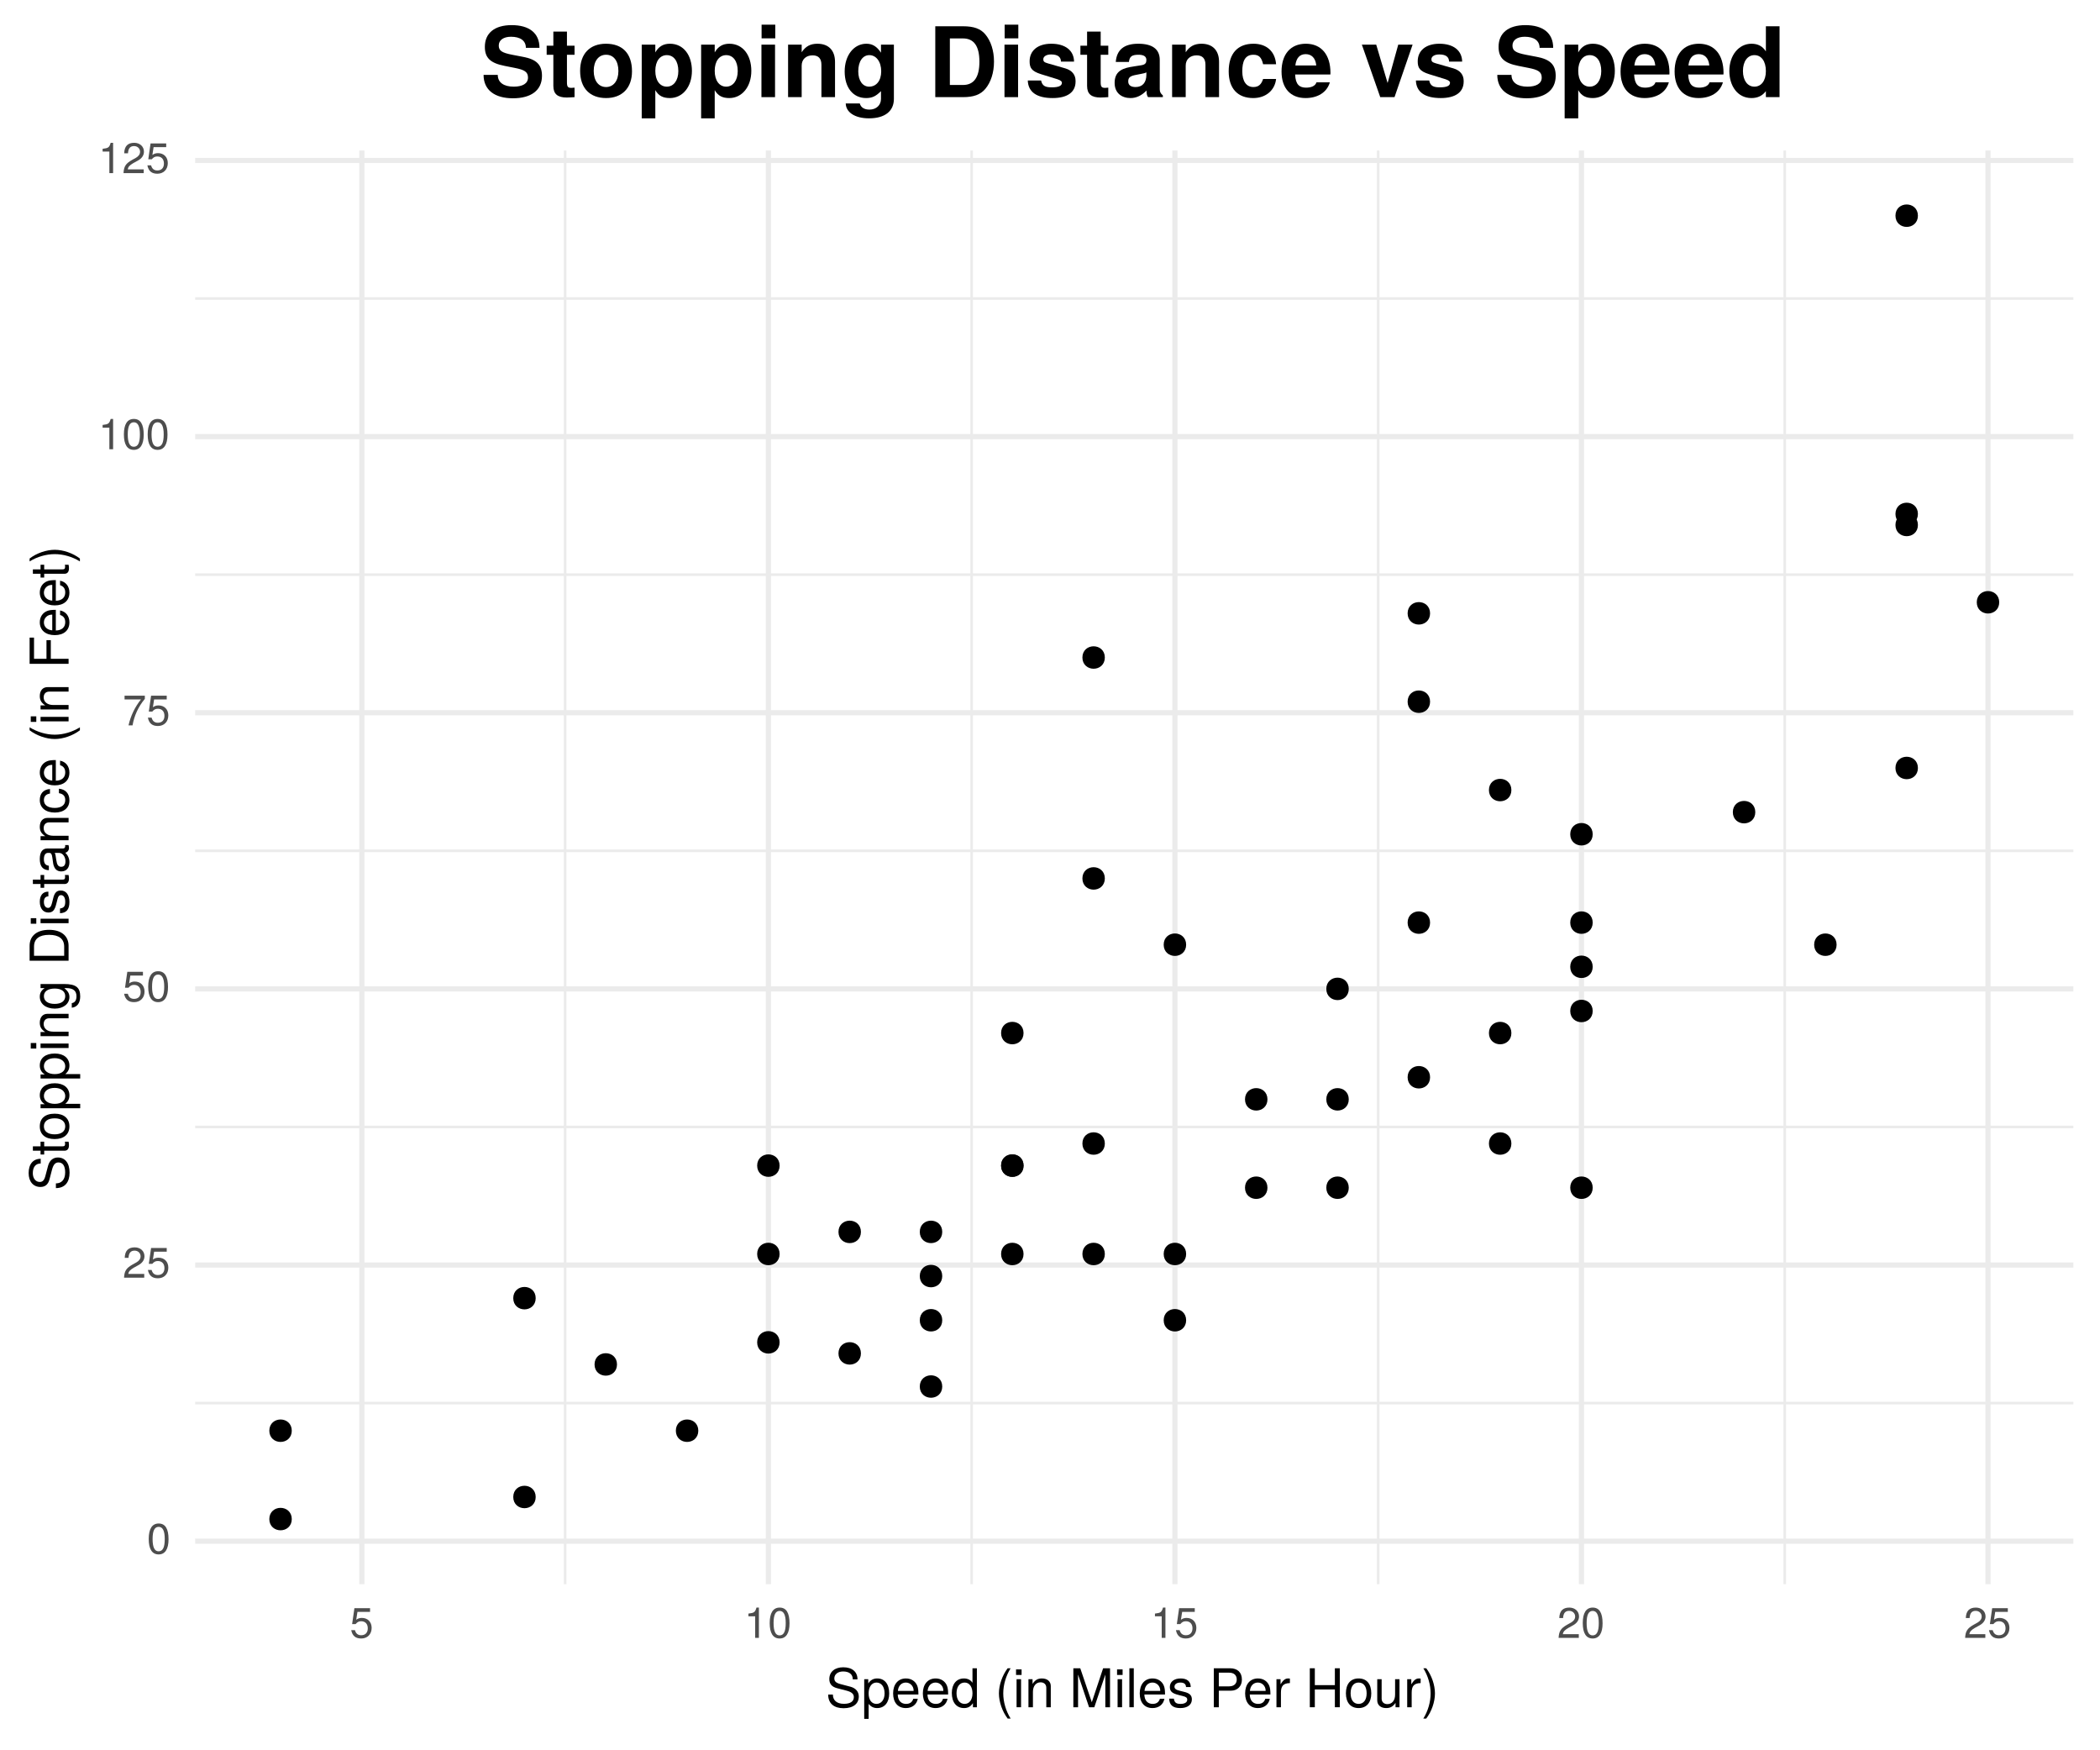 <?xml version="1.0" encoding="UTF-8"?>
<svg xmlns="http://www.w3.org/2000/svg" xmlns:xlink="http://www.w3.org/1999/xlink" width="432pt" height="360pt" viewBox="0 0 432 360" version="1.1">
<defs>
<g>
<symbol overflow="visible" id="glyph0-0">
<path style="stroke:none;" d=""/>
</symbol>
<symbol overflow="visible" id="glyph0-1">
<path style="stroke:none;" d="M 4.453 -3 C 4.453 -5.156 3.781 -6.234 2.422 -6.234 C 1.078 -6.234 0.375 -5.141 0.375 -3.047 C 0.375 -0.953 1.078 0.125 2.422 0.125 C 3.734 0.125 4.453 -0.953 4.453 -3 Z M 3.672 -3.062 C 3.672 -1.297 3.266 -0.516 2.406 -0.516 C 1.578 -0.516 1.172 -1.344 1.172 -3.047 C 1.172 -4.75 1.578 -5.547 2.422 -5.547 C 3.25 -5.547 3.672 -4.734 3.672 -3.062 Z M 3.672 -3.062 "/>
</symbol>
<symbol overflow="visible" id="glyph0-2">
<path style="stroke:none;" d="M 4.5 -4.406 C 4.5 -5.469 3.672 -6.234 2.5 -6.234 C 1.219 -6.234 0.484 -5.594 0.438 -4.078 L 1.219 -4.078 C 1.281 -5.125 1.703 -5.562 2.469 -5.562 C 3.172 -5.562 3.703 -5.062 3.703 -4.391 C 3.703 -3.891 3.406 -3.469 2.859 -3.156 L 2.047 -2.703 C 0.75 -1.969 0.375 -1.375 0.297 0 L 4.453 0 L 4.453 -0.766 L 1.172 -0.766 C 1.25 -1.281 1.531 -1.594 2.297 -2.047 L 3.172 -2.531 C 4.047 -2.984 4.5 -3.641 4.5 -4.406 Z M 4.5 -4.406 "/>
</symbol>
<symbol overflow="visible" id="glyph0-3">
<path style="stroke:none;" d="M 4.516 -2.062 C 4.516 -3.297 3.688 -4.109 2.5 -4.109 C 2.062 -4.109 1.703 -4 1.344 -3.734 L 1.594 -5.344 L 4.188 -5.344 L 4.188 -6.109 L 0.969 -6.109 L 0.5 -2.844 L 1.219 -2.844 C 1.578 -3.266 1.875 -3.422 2.359 -3.422 C 3.188 -3.422 3.719 -2.891 3.719 -1.969 C 3.719 -1.062 3.203 -0.547 2.359 -0.547 C 1.688 -0.547 1.266 -0.891 1.078 -1.594 L 0.312 -1.594 C 0.562 -0.359 1.266 0.125 2.375 0.125 C 3.641 0.125 4.516 -0.75 4.516 -2.062 Z M 4.516 -2.062 "/>
</symbol>
<symbol overflow="visible" id="glyph0-4">
<path style="stroke:none;" d="M 4.578 -5.453 L 4.578 -6.109 L 0.406 -6.109 L 0.406 -5.344 L 3.781 -5.344 C 2.531 -3.781 1.656 -1.953 1.219 0 L 2.047 0 C 2.391 -2.016 3.266 -3.891 4.578 -5.453 Z M 4.578 -5.453 "/>
</symbol>
<symbol overflow="visible" id="glyph0-5">
<path style="stroke:none;" d="M 3.047 0 L 3.047 -6.234 L 2.547 -6.234 C 2.266 -5.281 2.094 -5.141 0.891 -5 L 0.891 -4.438 L 2.281 -4.438 L 2.281 0 Z M 3.047 0 "/>
</symbol>
<symbol overflow="visible" id="glyph1-0">
<path style="stroke:none;" d=""/>
</symbol>
<symbol overflow="visible" id="glyph1-1">
<path style="stroke:none;" d="M 6.828 -2.203 C 6.828 -3.188 6.219 -3.922 5.125 -4.219 L 3.109 -4.75 C 2.141 -5 1.797 -5.328 1.797 -5.938 C 1.797 -6.75 2.516 -7.359 3.594 -7.359 C 4.859 -7.359 5.594 -6.781 5.594 -5.734 L 6.562 -5.734 C 6.562 -7.297 5.469 -8.219 3.625 -8.219 C 1.859 -8.219 0.766 -7.25 0.766 -5.797 C 0.766 -4.812 1.281 -4.203 2.344 -3.922 L 4.328 -3.406 C 5.344 -3.141 5.812 -2.734 5.812 -2.094 C 5.812 -1.219 5.141 -0.703 3.766 -0.703 C 2.25 -0.703 1.5 -1.469 1.5 -2.609 L 0.531 -2.609 C 0.531 -0.719 1.797 0.203 3.703 0.203 C 5.734 0.203 6.828 -0.766 6.828 -2.203 Z M 6.828 -2.203 "/>
</symbol>
<symbol overflow="visible" id="glyph1-2">
<path style="stroke:none;" d="M 5.75 -2.828 C 5.75 -4.766 4.812 -5.922 3.281 -5.922 C 2.5 -5.922 1.875 -5.578 1.438 -4.891 L 1.438 -5.766 L 0.609 -5.766 L 0.609 2.391 L 1.516 2.391 L 1.516 -0.688 C 2 -0.094 2.547 0.172 3.281 0.172 C 4.781 0.172 5.75 -0.984 5.75 -2.828 Z M 4.797 -2.844 C 4.797 -1.547 4.125 -0.688 3.125 -0.688 C 2.156 -0.688 1.516 -1.484 1.516 -2.844 C 1.516 -4.188 2.156 -5.078 3.125 -5.078 C 4.141 -5.078 4.797 -4.219 4.797 -2.844 Z M 4.797 -2.844 "/>
</symbol>
<symbol overflow="visible" id="glyph1-3">
<path style="stroke:none;" d="M 5.641 -2.625 C 5.641 -3.453 5.578 -3.984 5.406 -4.406 C 5.031 -5.359 4.156 -5.922 3.078 -5.922 C 1.469 -5.922 0.438 -4.734 0.438 -2.844 C 0.438 -0.953 1.438 0.172 3.062 0.172 C 4.375 0.172 5.297 -0.578 5.516 -1.75 L 4.594 -1.75 C 4.344 -0.984 3.828 -0.688 3.094 -0.688 C 2.141 -0.688 1.422 -1.297 1.391 -2.625 Z M 4.656 -3.438 C 4.656 -3.438 4.656 -3.391 4.656 -3.359 L 1.422 -3.359 C 1.5 -4.391 2.141 -5.078 3.062 -5.078 C 3.969 -5.078 4.656 -4.328 4.656 -3.438 Z M 4.656 -3.438 "/>
</symbol>
<symbol overflow="visible" id="glyph1-4">
<path style="stroke:none;" d="M 5.438 0 L 5.438 -8.016 L 4.531 -8.016 L 4.531 -5.031 C 4.141 -5.625 3.531 -5.922 2.766 -5.922 C 1.266 -5.922 0.281 -4.781 0.281 -2.938 C 0.281 -0.984 1.25 0.172 2.797 0.172 C 3.594 0.172 4.141 -0.125 4.625 -0.844 L 4.625 0 Z M 4.531 -2.859 C 4.531 -1.531 3.891 -0.688 2.922 -0.688 C 1.906 -0.688 1.25 -1.547 1.25 -2.875 C 1.25 -4.219 1.906 -5.078 2.922 -5.078 C 3.906 -5.078 4.531 -4.188 4.531 -2.859 Z M 4.531 -2.859 "/>
</symbol>
<symbol overflow="visible" id="glyph1-5">
<path style="stroke:none;" d=""/>
</symbol>
<symbol overflow="visible" id="glyph1-6">
<path style="stroke:none;" d="M 3.203 2.328 C 2.234 0.766 1.688 -1.094 1.688 -2.844 C 1.688 -4.594 2.234 -6.453 3.203 -8.016 L 2.594 -8.016 C 1.5 -6.578 0.797 -4.578 0.797 -2.844 C 0.797 -1.109 1.5 0.891 2.594 2.328 Z M 3.203 2.328 "/>
</symbol>
<symbol overflow="visible" id="glyph1-7">
<path style="stroke:none;" d="M 1.688 0 L 1.688 -5.766 L 0.766 -5.766 L 0.766 0 Z M 1.797 -6.641 L 1.797 -7.781 L 0.656 -7.781 L 0.656 -6.641 Z M 1.797 -6.641 "/>
</symbol>
<symbol overflow="visible" id="glyph1-8">
<path style="stroke:none;" d="M 5.359 0 L 5.359 -4.359 C 5.359 -5.312 4.641 -5.922 3.531 -5.922 C 2.672 -5.922 2.125 -5.594 1.609 -4.797 L 1.609 -5.766 L 0.766 -5.766 L 0.766 0 L 1.688 0 L 1.688 -3.172 C 1.688 -4.359 2.328 -5.125 3.25 -5.125 C 3.984 -5.125 4.438 -4.688 4.438 -4 L 4.438 0 Z M 5.359 0 "/>
</symbol>
<symbol overflow="visible" id="glyph1-9">
<path style="stroke:none;" d="M 8.375 0 L 8.375 -8.016 L 6.953 -8.016 L 4.625 -1.031 L 2.25 -8.016 L 0.828 -8.016 L 0.828 0 L 1.797 0 L 1.797 -6.719 L 4.062 0 L 5.141 0 L 7.406 -6.719 L 7.406 0 Z M 8.375 0 "/>
</symbol>
<symbol overflow="visible" id="glyph1-10">
<path style="stroke:none;" d="M 1.656 0 L 1.656 -8.016 L 0.75 -8.016 L 0.75 0 Z M 1.656 0 "/>
</symbol>
<symbol overflow="visible" id="glyph1-11">
<path style="stroke:none;" d="M 5.047 -1.609 C 5.047 -2.469 4.562 -2.906 3.422 -3.172 L 2.547 -3.391 C 1.797 -3.562 1.469 -3.812 1.469 -4.219 C 1.469 -4.734 1.953 -5.078 2.688 -5.078 C 3.438 -5.078 3.828 -4.766 3.844 -4.156 L 4.812 -4.156 C 4.812 -5.297 4.062 -5.922 2.734 -5.922 C 1.391 -5.922 0.516 -5.234 0.516 -4.172 C 0.516 -3.266 0.984 -2.844 2.344 -2.516 L 3.203 -2.297 C 3.844 -2.141 4.094 -1.953 4.094 -1.547 C 4.094 -1 3.547 -0.688 2.75 -0.688 C 1.922 -0.688 1.469 -0.875 1.344 -1.766 L 0.375 -1.766 C 0.422 -0.422 1.172 0.172 2.672 0.172 C 4.125 0.172 5.047 -0.5 5.047 -1.609 Z M 5.047 -1.609 "/>
</symbol>
<symbol overflow="visible" id="glyph1-12">
<path style="stroke:none;" d="M 6.781 -5.672 C 6.781 -7.172 5.891 -8.016 4.312 -8.016 L 1 -8.016 L 1 0 L 2.031 0 L 2.031 -3.406 L 4.547 -3.406 C 5.859 -3.406 6.781 -4.328 6.781 -5.672 Z M 5.719 -5.703 C 5.719 -4.828 5.141 -4.297 4.156 -4.297 L 2.031 -4.297 L 2.031 -7.109 L 4.156 -7.109 C 5.141 -7.109 5.719 -6.594 5.719 -5.703 Z M 5.719 -5.703 "/>
</symbol>
<symbol overflow="visible" id="glyph1-13">
<path style="stroke:none;" d="M 3.531 -4.969 L 3.531 -5.891 C 3.375 -5.922 3.297 -5.922 3.172 -5.922 C 2.578 -5.922 2.141 -5.578 1.609 -4.719 L 1.609 -5.766 L 0.766 -5.766 L 0.766 0 L 1.688 0 L 1.688 -2.984 C 1.688 -4.297 2.109 -4.938 3.531 -4.969 Z M 3.531 -4.969 "/>
</symbol>
<symbol overflow="visible" id="glyph1-14">
<path style="stroke:none;" d="M 7.078 0 L 7.078 -8.016 L 6.062 -8.016 L 6.062 -4.547 L 1.938 -4.547 L 1.938 -8.016 L 0.906 -8.016 L 0.906 0 L 1.938 0 L 1.938 -3.656 L 6.062 -3.656 L 6.062 0 Z M 7.078 0 "/>
</symbol>
<symbol overflow="visible" id="glyph1-15">
<path style="stroke:none;" d="M 5.609 -2.844 C 5.609 -4.828 4.656 -5.922 2.984 -5.922 C 1.375 -5.922 0.391 -4.812 0.391 -2.875 C 0.391 -0.953 1.359 0.172 3 0.172 C 4.625 0.172 5.609 -0.953 5.609 -2.844 Z M 4.656 -2.844 C 4.656 -1.5 4.016 -0.688 3 -0.688 C 1.984 -0.688 1.359 -1.484 1.359 -2.875 C 1.359 -4.266 1.984 -5.078 3 -5.078 C 4.031 -5.078 4.656 -4.281 4.656 -2.844 Z M 4.656 -2.844 "/>
</symbol>
<symbol overflow="visible" id="glyph1-16">
<path style="stroke:none;" d="M 5.297 0 L 5.297 -5.766 L 4.391 -5.766 L 4.391 -2.578 C 4.391 -1.406 3.766 -0.641 2.812 -0.641 C 2.094 -0.641 1.625 -1.078 1.625 -1.766 L 1.625 -5.766 L 0.719 -5.766 L 0.719 -1.406 C 0.719 -0.453 1.438 0.172 2.547 0.172 C 3.406 0.172 3.938 -0.125 4.484 -0.891 L 4.484 0 Z M 5.297 0 "/>
</symbol>
<symbol overflow="visible" id="glyph1-17">
<path style="stroke:none;" d="M 2.812 -2.844 C 2.812 -4.578 2.125 -6.578 1.016 -8.016 L 0.422 -8.016 C 1.391 -6.453 1.922 -4.594 1.922 -2.844 C 1.922 -1.094 1.391 0.766 0.422 2.328 L 1.016 2.328 C 2.125 0.891 2.812 -1.109 2.812 -2.844 Z M 2.812 -2.844 "/>
</symbol>
<symbol overflow="visible" id="glyph2-0">
<path style="stroke:none;" d=""/>
</symbol>
<symbol overflow="visible" id="glyph2-1">
<path style="stroke:none;" d="M -2.203 -6.828 C -3.188 -6.828 -3.922 -6.219 -4.219 -5.125 L -4.75 -3.109 C -5 -2.141 -5.328 -1.797 -5.938 -1.797 C -6.75 -1.797 -7.359 -2.516 -7.359 -3.594 C -7.359 -4.859 -6.781 -5.594 -5.734 -5.594 L -5.734 -6.562 C -7.297 -6.562 -8.219 -5.469 -8.219 -3.625 C -8.219 -1.859 -7.25 -0.766 -5.797 -0.766 C -4.812 -0.766 -4.203 -1.281 -3.922 -2.344 L -3.406 -4.328 C -3.141 -5.344 -2.734 -5.812 -2.094 -5.812 C -1.219 -5.812 -0.703 -5.141 -0.703 -3.766 C -0.703 -2.25 -1.469 -1.5 -2.609 -1.5 L -2.609 -0.531 C -0.719 -0.531 0.203 -1.797 0.203 -3.703 C 0.203 -5.734 -0.766 -6.828 -2.203 -6.828 Z M -2.203 -6.828 "/>
</symbol>
<symbol overflow="visible" id="glyph2-2">
<path style="stroke:none;" d="M 0 -2.797 L -0.766 -2.797 C -0.734 -2.672 -0.719 -2.531 -0.719 -2.359 C -0.719 -1.953 -0.844 -1.844 -1.25 -1.844 L -5.016 -1.844 L -5.016 -2.797 L -5.766 -2.797 L -5.766 -1.844 L -7.344 -1.844 L -7.344 -0.938 L -5.766 -0.938 L -5.766 -0.156 L -5.016 -0.156 L -5.016 -0.938 L -0.844 -0.938 C -0.25 -0.938 0.078 -1.328 0.078 -2.047 C 0.078 -2.266 0.062 -2.484 0 -2.797 Z M 0 -2.797 "/>
</symbol>
<symbol overflow="visible" id="glyph2-3">
<path style="stroke:none;" d="M -2.844 -5.609 C -4.828 -5.609 -5.922 -4.656 -5.922 -2.984 C -5.922 -1.375 -4.812 -0.391 -2.875 -0.391 C -0.953 -0.391 0.172 -1.359 0.172 -3 C 0.172 -4.625 -0.953 -5.609 -2.844 -5.609 Z M -2.844 -4.656 C -1.5 -4.656 -0.688 -4.016 -0.688 -3 C -0.688 -1.984 -1.484 -1.359 -2.875 -1.359 C -4.266 -1.359 -5.078 -1.984 -5.078 -3 C -5.078 -4.031 -4.281 -4.656 -2.844 -4.656 Z M -2.844 -4.656 "/>
</symbol>
<symbol overflow="visible" id="glyph2-4">
<path style="stroke:none;" d="M -2.828 -5.75 C -4.766 -5.75 -5.922 -4.812 -5.922 -3.281 C -5.922 -2.5 -5.578 -1.875 -4.891 -1.438 L -5.766 -1.438 L -5.766 -0.609 L 2.391 -0.609 L 2.391 -1.516 L -0.688 -1.516 C -0.094 -2 0.172 -2.547 0.172 -3.281 C 0.172 -4.781 -0.984 -5.75 -2.828 -5.75 Z M -2.844 -4.797 C -1.547 -4.797 -0.688 -4.125 -0.688 -3.125 C -0.688 -2.156 -1.484 -1.516 -2.844 -1.516 C -4.188 -1.516 -5.078 -2.156 -5.078 -3.125 C -5.078 -4.141 -4.219 -4.797 -2.844 -4.797 Z M -2.844 -4.797 "/>
</symbol>
<symbol overflow="visible" id="glyph2-5">
<path style="stroke:none;" d="M 0 -1.688 L -5.766 -1.688 L -5.766 -0.766 L 0 -0.766 Z M -6.641 -1.797 L -7.781 -1.797 L -7.781 -0.656 L -6.641 -0.656 Z M -6.641 -1.797 "/>
</symbol>
<symbol overflow="visible" id="glyph2-6">
<path style="stroke:none;" d="M 0 -5.359 L -4.359 -5.359 C -5.312 -5.359 -5.922 -4.641 -5.922 -3.531 C -5.922 -2.672 -5.594 -2.125 -4.797 -1.609 L -5.766 -1.609 L -5.766 -0.766 L 0 -0.766 L 0 -1.688 L -3.172 -1.688 C -4.359 -1.688 -5.125 -2.328 -5.125 -3.25 C -5.125 -3.984 -4.688 -4.438 -4 -4.438 L 0 -4.438 Z M 0 -5.359 "/>
</symbol>
<symbol overflow="visible" id="glyph2-7">
<path style="stroke:none;" d="M -0.953 -5.375 L -5.766 -5.375 L -5.766 -4.531 L -4.922 -4.531 C -5.609 -4.062 -5.922 -3.516 -5.922 -2.766 C -5.922 -1.312 -4.703 -0.312 -2.828 -0.312 C -1.016 -0.312 0.172 -1.344 0.172 -2.688 C 0.172 -3.422 -0.141 -3.922 -0.875 -4.531 L -0.484 -4.531 C 1.047 -4.531 1.625 -3.906 1.625 -2.844 C 1.625 -2.109 1.359 -1.547 0.656 -1.438 L 0.656 -0.5 C 1.75 -0.609 2.391 -1.453 2.391 -2.812 C 2.391 -4.609 1.594 -5.375 -0.953 -5.375 Z M -2.844 -4.438 C -1.469 -4.438 -0.688 -3.844 -0.688 -2.875 C -0.688 -1.875 -1.484 -1.281 -2.875 -1.281 C -4.266 -1.281 -5.078 -1.891 -5.078 -2.875 C -5.078 -3.859 -4.25 -4.438 -2.844 -4.438 Z M -2.844 -4.438 "/>
</symbol>
<symbol overflow="visible" id="glyph2-8">
<path style="stroke:none;" d=""/>
</symbol>
<symbol overflow="visible" id="glyph2-9">
<path style="stroke:none;" d="M -4.016 -7.344 C -6.5 -7.344 -8.016 -6.109 -8.016 -4.062 L -8.016 -0.984 L 0 -0.984 L 0 -4.062 C 0 -6.094 -1.516 -7.344 -4.016 -7.344 Z M -4 -6.312 C -1.984 -6.312 -0.906 -5.484 -0.906 -3.891 L -0.906 -2 L -7.109 -2 L -7.109 -3.891 C -7.109 -5.484 -6.047 -6.312 -4 -6.312 Z M -4 -6.312 "/>
</symbol>
<symbol overflow="visible" id="glyph2-10">
<path style="stroke:none;" d="M -1.609 -5.047 C -2.469 -5.047 -2.906 -4.562 -3.172 -3.422 L -3.391 -2.547 C -3.562 -1.797 -3.812 -1.469 -4.219 -1.469 C -4.734 -1.469 -5.078 -1.953 -5.078 -2.688 C -5.078 -3.438 -4.766 -3.828 -4.156 -3.844 L -4.156 -4.812 C -5.297 -4.812 -5.922 -4.062 -5.922 -2.734 C -5.922 -1.391 -5.234 -0.516 -4.172 -0.516 C -3.266 -0.516 -2.844 -0.984 -2.516 -2.344 L -2.297 -3.203 C -2.141 -3.844 -1.953 -4.094 -1.547 -4.094 C -1 -4.094 -0.688 -3.547 -0.688 -2.75 C -0.688 -1.922 -0.875 -1.469 -1.766 -1.344 L -1.766 -0.375 C -0.422 -0.422 0.172 -1.172 0.172 -2.672 C 0.172 -4.125 -0.5 -5.047 -1.609 -5.047 Z M -1.609 -5.047 "/>
</symbol>
<symbol overflow="visible" id="glyph2-11">
<path style="stroke:none;" d="M -0.016 -5.891 L -0.719 -5.891 C -0.688 -5.781 -0.688 -5.734 -0.688 -5.688 C -0.688 -5.375 -0.859 -5.188 -1.141 -5.188 L -4.359 -5.188 C -5.375 -5.188 -5.922 -4.438 -5.922 -3.031 C -5.922 -1.625 -5.391 -0.766 -4.062 -0.719 L -4.062 -1.641 C -4.766 -1.719 -5.078 -2.141 -5.078 -2.984 C -5.078 -3.812 -4.781 -4.281 -4.219 -4.281 L -3.984 -4.281 C -3.594 -4.281 -3.438 -4.047 -3.344 -3.328 C -3.172 -2.031 -3.141 -1.828 -2.984 -1.469 C -2.719 -0.797 -2.203 -0.469 -1.5 -0.469 C -0.453 -0.469 0.172 -1.188 0.172 -2.359 C 0.172 -3.094 -0.141 -3.812 -0.688 -4.312 C -0.234 -4.406 0.078 -4.812 0.078 -5.266 C 0.078 -5.438 0.062 -5.594 -0.016 -5.891 Z M -1.984 -4.281 C -1.172 -4.281 -0.641 -3.438 -0.641 -2.547 C -0.641 -1.844 -0.891 -1.422 -1.516 -1.422 C -2.125 -1.422 -2.391 -1.828 -2.531 -2.812 C -2.656 -3.766 -2.703 -3.969 -2.844 -4.281 Z M -1.984 -4.281 "/>
</symbol>
<symbol overflow="visible" id="glyph2-12">
<path style="stroke:none;" d="M -1.984 -5.25 L -1.984 -4.328 C -1.062 -4.172 -0.688 -3.703 -0.688 -2.922 C -0.688 -1.906 -1.469 -1.297 -2.828 -1.297 C -4.266 -1.297 -5.078 -1.891 -5.078 -2.891 C -5.078 -3.656 -4.625 -4.141 -3.828 -4.25 L -3.828 -5.188 C -5.234 -5.078 -5.922 -4.188 -5.922 -2.906 C -5.922 -1.359 -4.734 -0.344 -2.828 -0.344 C -0.969 -0.344 0.172 -1.328 0.172 -2.891 C 0.172 -4.266 -0.656 -5.141 -1.984 -5.25 Z M -1.984 -5.25 "/>
</symbol>
<symbol overflow="visible" id="glyph2-13">
<path style="stroke:none;" d="M -2.625 -5.641 C -3.453 -5.641 -3.984 -5.578 -4.406 -5.406 C -5.359 -5.031 -5.922 -4.156 -5.922 -3.078 C -5.922 -1.469 -4.734 -0.438 -2.844 -0.438 C -0.953 -0.438 0.172 -1.438 0.172 -3.062 C 0.172 -4.375 -0.578 -5.297 -1.75 -5.516 L -1.75 -4.594 C -0.984 -4.344 -0.688 -3.828 -0.688 -3.094 C -0.688 -2.141 -1.297 -1.422 -2.625 -1.391 Z M -3.438 -4.656 C -3.438 -4.656 -3.391 -4.656 -3.359 -4.656 L -3.359 -1.422 C -4.391 -1.5 -5.078 -2.141 -5.078 -3.062 C -5.078 -3.969 -4.328 -4.656 -3.438 -4.656 Z M -3.438 -4.656 "/>
</symbol>
<symbol overflow="visible" id="glyph2-14">
<path style="stroke:none;" d="M 2.328 -3.203 C 0.766 -2.234 -1.094 -1.688 -2.844 -1.688 C -4.594 -1.688 -6.453 -2.234 -8.016 -3.203 L -8.016 -2.594 C -6.578 -1.5 -4.578 -0.797 -2.844 -0.797 C -1.109 -0.797 0.891 -1.5 2.328 -2.594 Z M 2.328 -3.203 "/>
</symbol>
<symbol overflow="visible" id="glyph2-15">
<path style="stroke:none;" d="M -7.109 -6.375 L -8.016 -6.375 L -8.016 -0.984 L 0 -0.984 L 0 -2.016 L -3.656 -2.016 L -3.656 -5.844 L -4.547 -5.844 L -4.547 -2.016 L -7.109 -2.016 Z M -7.109 -6.375 "/>
</symbol>
<symbol overflow="visible" id="glyph2-16">
<path style="stroke:none;" d="M -2.844 -2.812 C -4.578 -2.812 -6.578 -2.125 -8.016 -1.016 L -8.016 -0.422 C -6.453 -1.391 -4.594 -1.922 -2.844 -1.922 C -1.094 -1.922 0.766 -1.391 2.328 -0.422 L 2.328 -1.016 C 0.891 -2.125 -1.109 -2.812 -2.844 -2.812 Z M -2.844 -2.812 "/>
</symbol>
<symbol overflow="visible" id="glyph3-0">
<path style="stroke:none;" d=""/>
</symbol>
<symbol overflow="visible" id="glyph3-1">
<path style="stroke:none;" d="M 12.656 -4.375 C 12.656 -6.688 11.5 -7.766 8.797 -8.281 L 6.516 -8.719 C 4.375 -9.141 3.766 -9.562 3.766 -10.625 C 3.766 -11.719 4.734 -12.422 6.281 -12.422 C 8.188 -12.422 9.344 -11.625 9.344 -10.141 L 12.141 -10.141 C 12.141 -13.219 9.984 -14.812 6.422 -14.812 C 2.922 -14.812 0.906 -13.188 0.906 -10.344 C 0.906 -8.062 2.047 -7 5 -6.422 L 7.047 -6.016 C 9.047 -5.625 9.781 -5.203 9.781 -4.016 C 9.781 -2.797 8.656 -2.156 6.844 -2.156 C 4.797 -2.156 3.562 -3.016 3.562 -4.578 L 0.641 -4.578 C 0.641 -1.453 2.953 0.234 6.688 0.234 C 10.438 0.234 12.656 -1.422 12.656 -4.375 Z M 12.656 -4.375 "/>
</symbol>
<symbol overflow="visible" id="glyph3-2">
<path style="stroke:none;" d="M 6.016 0 L 6.016 -1.953 C 5.734 -1.922 5.578 -1.906 5.375 -1.906 C 4.641 -1.906 4.453 -2.125 4.453 -3.078 L 4.453 -8.719 L 6.016 -8.719 L 6.016 -10.578 L 4.453 -10.578 L 4.453 -13.484 L 1.656 -13.484 L 1.656 -10.578 L 0.281 -10.578 L 0.281 -8.719 L 1.656 -8.719 L 1.656 -2.312 C 1.656 -0.625 2.562 0.078 4.406 0.078 C 5.016 0.078 5.516 0.016 6.016 0 Z M 6.016 0 "/>
</symbol>
<symbol overflow="visible" id="glyph3-3">
<path style="stroke:none;" d="M 11.375 -5.312 C 11.375 -8.984 9.406 -10.984 6.016 -10.984 C 2.719 -10.984 0.703 -8.938 0.703 -5.406 C 0.703 -1.844 2.719 0.188 6.047 0.188 C 9.312 0.188 11.375 -1.859 11.375 -5.312 Z M 8.578 -5.359 C 8.578 -3.344 7.547 -2.078 6.047 -2.078 C 4.516 -2.078 3.5 -3.344 3.5 -5.406 C 3.5 -7.453 4.516 -8.719 6.047 -8.719 C 7.578 -8.719 8.578 -7.484 8.578 -5.359 Z M 8.578 -5.359 "/>
</symbol>
<symbol overflow="visible" id="glyph3-4">
<path style="stroke:none;" d="M 11.484 -5.406 C 11.484 -8.594 9.781 -10.984 6.953 -10.984 C 5.594 -10.984 4.641 -10.406 3.953 -9.203 L 3.953 -10.797 L 1.156 -10.797 L 1.156 4.359 L 3.953 4.359 L 3.953 -1.438 C 4.641 -0.234 5.594 0.188 6.953 0.188 C 9.562 0.188 11.484 -2.125 11.484 -5.406 Z M 8.688 -5.359 C 8.688 -3.406 7.703 -2.156 6.312 -2.156 C 4.922 -2.156 3.953 -3.375 3.953 -5.406 C 3.953 -7.422 4.922 -8.641 6.312 -8.641 C 7.734 -8.641 8.688 -7.422 8.688 -5.359 Z M 8.688 -5.359 "/>
</symbol>
<symbol overflow="visible" id="glyph3-5">
<path style="stroke:none;" d="M 4.141 0 L 4.141 -10.797 L 1.344 -10.797 L 1.344 0 Z M 4.188 -12.094 L 4.188 -14.906 L 1.375 -14.906 L 1.375 -12.094 Z M 4.188 -12.094 "/>
</symbol>
<symbol overflow="visible" id="glyph3-6">
<path style="stroke:none;" d="M 10.922 0 L 10.922 -7.234 C 10.922 -9.625 9.594 -10.984 7.297 -10.984 C 5.844 -10.984 4.859 -10.438 4.062 -9.234 L 4.062 -10.797 L 1.266 -10.797 L 1.266 0 L 4.062 0 L 4.062 -6.484 C 4.062 -7.766 4.953 -8.594 6.312 -8.594 C 7.516 -8.594 8.125 -7.938 8.125 -6.656 L 8.125 0 Z M 10.922 0 "/>
</symbol>
<symbol overflow="visible" id="glyph3-7">
<path style="stroke:none;" d="M 10.812 0.359 L 10.812 -10.797 L 8.156 -10.797 L 8.156 -9.141 C 7.312 -10.422 6.406 -10.984 5.156 -10.984 C 2.594 -10.984 0.688 -8.625 0.688 -5.281 C 0.688 -1.922 2.438 0.188 5.094 0.188 C 6.359 0.188 7.125 -0.203 8.156 -1.234 L 8.156 0.359 C 8.156 1.656 7.188 2.562 5.781 2.562 C 4.719 2.562 4.016 2.125 3.797 1.297 L 0.906 1.297 C 0.938 3.062 2.719 4.359 5.688 4.359 C 8.938 4.359 10.812 2.906 10.812 0.359 Z M 8.203 -5.312 C 8.203 -3.359 7.188 -2.156 5.719 -2.156 C 4.406 -2.156 3.484 -3.359 3.484 -5.312 C 3.484 -7.359 4.406 -8.641 5.766 -8.641 C 7.156 -8.641 8.203 -7.312 8.203 -5.312 Z M 8.203 -5.312 "/>
</symbol>
<symbol overflow="visible" id="glyph3-8">
<path style="stroke:none;" d=""/>
</symbol>
<symbol overflow="visible" id="glyph3-9">
<path style="stroke:none;" d="M 13.625 -7.297 C 13.625 -9.547 13 -11.516 11.844 -12.906 C 10.859 -14.078 9.484 -14.578 7.234 -14.578 L 1.547 -14.578 L 1.547 0 L 7.234 0 C 9.453 0 10.844 -0.516 11.844 -1.703 C 12.984 -3.062 13.625 -5.047 13.625 -7.297 Z M 10.625 -7.281 C 10.625 -4.078 9.5 -2.5 7.234 -2.5 L 4.547 -2.5 L 4.547 -12.078 L 7.234 -12.078 C 9.5 -12.078 10.625 -10.5 10.625 -7.281 Z M 10.625 -7.281 "/>
</symbol>
<symbol overflow="visible" id="glyph3-10">
<path style="stroke:none;" d="M 10.406 -3.203 L 10.406 -3.344 C 10.406 -4.578 9.703 -5.5 8.281 -5.922 L 4.734 -6.938 C 3.953 -7.156 3.766 -7.344 3.766 -7.781 C 3.766 -8.375 4.406 -8.781 5.375 -8.781 C 6.719 -8.781 7.375 -8.297 7.406 -7.312 L 10.094 -7.312 C 10.062 -9.594 8.297 -10.984 5.406 -10.984 C 2.656 -10.984 0.953 -9.594 0.953 -7.375 C 0.953 -6.062 1.312 -5.344 3.312 -4.719 L 6.656 -3.688 C 7.359 -3.453 7.594 -3.234 7.594 -2.938 C 7.594 -2.281 6.812 -2.016 5.516 -2.016 C 4.234 -2.016 3.562 -2.266 3.312 -3.422 L 0.578 -3.422 C 0.656 -1.062 2.406 0.188 5.688 0.188 C 8.719 0.188 10.406 -1.016 10.406 -3.203 Z M 10.406 -3.203 "/>
</symbol>
<symbol overflow="visible" id="glyph3-11">
<path style="stroke:none;" d="M 10.484 0 L 10.484 -0.344 C 9.984 -0.797 9.844 -1.094 9.844 -1.656 L 9.844 -7.656 C 9.844 -9.859 8.344 -10.984 5.422 -10.984 C 2.5 -10.984 0.984 -9.734 0.797 -7.234 L 3.5 -7.234 C 3.641 -8.359 4.094 -8.719 5.484 -8.719 C 6.562 -8.719 7.094 -8.359 7.094 -7.641 C 7.094 -6.5 6.266 -6.625 4.859 -6.375 L 3.734 -6.188 C 1.594 -5.797 0.562 -4.875 0.562 -2.922 C 0.562 -0.812 2.047 0.188 3.844 0.188 C 5.047 0.188 6.141 -0.344 7.125 -1.359 C 7.125 -0.797 7.188 -0.312 7.438 0 Z M 7.094 -4.625 C 7.094 -3 6.297 -2.078 4.875 -2.078 C 3.938 -2.078 3.359 -2.438 3.359 -3.234 C 3.359 -4.062 3.797 -4.359 4.953 -4.578 L 5.922 -4.766 C 6.656 -4.906 6.781 -4.938 7.094 -5.094 Z M 7.094 -4.625 "/>
</symbol>
<symbol overflow="visible" id="glyph3-12">
<path style="stroke:none;" d="M 10.438 -3.734 L 7.766 -3.734 C 7.406 -2.625 6.844 -2.078 5.766 -2.078 C 4.344 -2.078 3.484 -3.219 3.484 -5.312 C 3.484 -7.297 4 -8.719 5.766 -8.719 C 6.906 -8.719 7.438 -8.188 7.766 -6.766 L 10.438 -6.766 C 10.234 -9.406 8.484 -10.984 5.781 -10.984 C 2.562 -10.984 0.688 -9 0.688 -5.312 C 0.688 -1.766 2.547 0.188 5.734 0.188 C 8.359 0.188 10.188 -1.438 10.438 -3.734 Z M 10.438 -3.734 "/>
</symbol>
<symbol overflow="visible" id="glyph3-13">
<path style="stroke:none;" d="M 10.5 -5 C 10.5 -8.719 8.625 -10.984 5.438 -10.984 C 2.344 -10.984 0.438 -8.875 0.438 -5.266 C 0.438 -1.797 2.312 0.188 5.375 0.188 C 7.797 0.188 9.766 -0.922 10.375 -3.047 L 7.625 -3.047 C 7.375 -2.266 6.5 -1.953 5.484 -1.953 C 4.156 -1.953 3.312 -2.562 3.234 -4.656 L 10.484 -4.656 Z M 7.578 -6.516 L 3.281 -6.516 C 3.453 -8.016 4.156 -8.844 5.406 -8.844 C 6.594 -8.844 7.438 -8.062 7.578 -6.516 Z M 7.578 -6.516 "/>
</symbol>
<symbol overflow="visible" id="glyph3-14">
<path style="stroke:none;" d="M 10.719 -10.797 L 7.766 -10.797 L 5.578 -2.906 L 3.234 -10.797 L 0.281 -10.797 L 4.062 0 L 7 0 Z M 10.719 -10.797 "/>
</symbol>
<symbol overflow="visible" id="glyph3-15">
<path style="stroke:none;" d="M 10.906 0 L 10.906 -14.578 L 8.094 -14.578 L 8.094 -9.406 C 7.406 -10.484 6.453 -10.984 5.125 -10.984 C 2.547 -10.984 0.578 -8.641 0.578 -5.375 C 0.578 -2.312 2.266 0.188 5.125 0.188 C 6.453 0.188 7.406 -0.312 8.094 -1.234 L 8.094 0 Z M 8.094 -5.344 C 8.094 -3.375 7.141 -2.156 5.734 -2.156 C 4.344 -2.156 3.375 -3.406 3.375 -5.375 C 3.375 -7.375 4.344 -8.641 5.734 -8.641 C 7.156 -8.641 8.094 -7.406 8.094 -5.344 Z M 8.094 -5.344 "/>
</symbol>
</g>
<clipPath id="clip1">
  <path d="M 40.152 288 L 426.523 288 L 426.523 289 L 40.152 289 Z M 40.152 288 "/>
</clipPath>
<clipPath id="clip2">
  <path d="M 40.152 231 L 426.523 231 L 426.523 233 L 40.152 233 Z M 40.152 231 "/>
</clipPath>
<clipPath id="clip3">
  <path d="M 40.152 174 L 426.523 174 L 426.523 176 L 40.152 176 Z M 40.152 174 "/>
</clipPath>
<clipPath id="clip4">
  <path d="M 40.152 117 L 426.523 117 L 426.523 119 L 40.152 119 Z M 40.152 117 "/>
</clipPath>
<clipPath id="clip5">
  <path d="M 40.152 61 L 426.523 61 L 426.523 62 L 40.152 62 Z M 40.152 61 "/>
</clipPath>
<clipPath id="clip6">
  <path d="M 115 30.957 L 117 30.957 L 117 325.848 L 115 325.848 Z M 115 30.957 "/>
</clipPath>
<clipPath id="clip7">
  <path d="M 199 30.957 L 201 30.957 L 201 325.848 L 199 325.848 Z M 199 30.957 "/>
</clipPath>
<clipPath id="clip8">
  <path d="M 283 30.957 L 284 30.957 L 284 325.848 L 283 325.848 Z M 283 30.957 "/>
</clipPath>
<clipPath id="clip9">
  <path d="M 366 30.957 L 368 30.957 L 368 325.848 L 366 325.848 Z M 366 30.957 "/>
</clipPath>
<clipPath id="clip10">
  <path d="M 40.152 316 L 426.523 316 L 426.523 318 L 40.152 318 Z M 40.152 316 "/>
</clipPath>
<clipPath id="clip11">
  <path d="M 40.152 259 L 426.523 259 L 426.523 261 L 40.152 261 Z M 40.152 259 "/>
</clipPath>
<clipPath id="clip12">
  <path d="M 40.152 202 L 426.523 202 L 426.523 204 L 40.152 204 Z M 40.152 202 "/>
</clipPath>
<clipPath id="clip13">
  <path d="M 40.152 146 L 426.523 146 L 426.523 148 L 40.152 148 Z M 40.152 146 "/>
</clipPath>
<clipPath id="clip14">
  <path d="M 40.152 89 L 426.523 89 L 426.523 91 L 40.152 91 Z M 40.152 89 "/>
</clipPath>
<clipPath id="clip15">
  <path d="M 40.152 32 L 426.523 32 L 426.523 34 L 40.152 34 Z M 40.152 32 "/>
</clipPath>
<clipPath id="clip16">
  <path d="M 73 30.957 L 75 30.957 L 75 325.848 L 73 325.848 Z M 73 30.957 "/>
</clipPath>
<clipPath id="clip17">
  <path d="M 157 30.957 L 159 30.957 L 159 325.848 L 157 325.848 Z M 157 30.957 "/>
</clipPath>
<clipPath id="clip18">
  <path d="M 241 30.957 L 243 30.957 L 243 325.848 L 241 325.848 Z M 241 30.957 "/>
</clipPath>
<clipPath id="clip19">
  <path d="M 324 30.957 L 326 30.957 L 326 325.848 L 324 325.848 Z M 324 30.957 "/>
</clipPath>
<clipPath id="clip20">
  <path d="M 408 30.957 L 410 30.957 L 410 325.848 L 408 325.848 Z M 408 30.957 "/>
</clipPath>
</defs>
<g id="surface41">
<rect x="0" y="0" width="432" height="360" style="fill:rgb(100%,100%,100%);fill-opacity:1;stroke:none;"/>
<g clip-path="url(#clip1)" clip-rule="nonzero">
<path style="fill:none;stroke-width:0.533;stroke-linecap:butt;stroke-linejoin:round;stroke:rgb(92.157%,92.157%,92.157%);stroke-opacity:1;stroke-miterlimit:10;" d="M 40.152 288.59 L 426.52 288.59 "/>
</g>
<g clip-path="url(#clip2)" clip-rule="nonzero">
<path style="fill:none;stroke-width:0.533;stroke-linecap:butt;stroke-linejoin:round;stroke:rgb(92.157%,92.157%,92.157%);stroke-opacity:1;stroke-miterlimit:10;" d="M 40.152 231.793 L 426.52 231.793 "/>
</g>
<g clip-path="url(#clip3)" clip-rule="nonzero">
<path style="fill:none;stroke-width:0.533;stroke-linecap:butt;stroke-linejoin:round;stroke:rgb(92.157%,92.157%,92.157%);stroke-opacity:1;stroke-miterlimit:10;" d="M 40.152 174.996 L 426.52 174.996 "/>
</g>
<g clip-path="url(#clip4)" clip-rule="nonzero">
<path style="fill:none;stroke-width:0.533;stroke-linecap:butt;stroke-linejoin:round;stroke:rgb(92.157%,92.157%,92.157%);stroke-opacity:1;stroke-miterlimit:10;" d="M 40.152 118.199 L 426.52 118.199 "/>
</g>
<g clip-path="url(#clip5)" clip-rule="nonzero">
<path style="fill:none;stroke-width:0.533;stroke-linecap:butt;stroke-linejoin:round;stroke:rgb(92.157%,92.157%,92.157%);stroke-opacity:1;stroke-miterlimit:10;" d="M 40.152 61.402 L 426.52 61.402 "/>
</g>
<g clip-path="url(#clip6)" clip-rule="nonzero">
<path style="fill:none;stroke-width:0.533;stroke-linecap:butt;stroke-linejoin:round;stroke:rgb(92.157%,92.157%,92.157%);stroke-opacity:1;stroke-miterlimit:10;" d="M 116.254 325.848 L 116.254 30.957 "/>
</g>
<g clip-path="url(#clip7)" clip-rule="nonzero">
<path style="fill:none;stroke-width:0.533;stroke-linecap:butt;stroke-linejoin:round;stroke:rgb(92.157%,92.157%,92.157%);stroke-opacity:1;stroke-miterlimit:10;" d="M 199.883 325.848 L 199.883 30.957 "/>
</g>
<g clip-path="url(#clip8)" clip-rule="nonzero">
<path style="fill:none;stroke-width:0.533;stroke-linecap:butt;stroke-linejoin:round;stroke:rgb(92.157%,92.157%,92.157%);stroke-opacity:1;stroke-miterlimit:10;" d="M 283.512 325.848 L 283.512 30.957 "/>
</g>
<g clip-path="url(#clip9)" clip-rule="nonzero">
<path style="fill:none;stroke-width:0.533;stroke-linecap:butt;stroke-linejoin:round;stroke:rgb(92.157%,92.157%,92.157%);stroke-opacity:1;stroke-miterlimit:10;" d="M 367.145 325.848 L 367.145 30.957 "/>
</g>
<g clip-path="url(#clip10)" clip-rule="nonzero">
<path style="fill:none;stroke-width:1.067;stroke-linecap:butt;stroke-linejoin:round;stroke:rgb(92.157%,92.157%,92.157%);stroke-opacity:1;stroke-miterlimit:10;" d="M 40.152 316.988 L 426.52 316.988 "/>
</g>
<g clip-path="url(#clip11)" clip-rule="nonzero">
<path style="fill:none;stroke-width:1.067;stroke-linecap:butt;stroke-linejoin:round;stroke:rgb(92.157%,92.157%,92.157%);stroke-opacity:1;stroke-miterlimit:10;" d="M 40.152 260.191 L 426.52 260.191 "/>
</g>
<g clip-path="url(#clip12)" clip-rule="nonzero">
<path style="fill:none;stroke-width:1.067;stroke-linecap:butt;stroke-linejoin:round;stroke:rgb(92.157%,92.157%,92.157%);stroke-opacity:1;stroke-miterlimit:10;" d="M 40.152 203.395 L 426.52 203.395 "/>
</g>
<g clip-path="url(#clip13)" clip-rule="nonzero">
<path style="fill:none;stroke-width:1.067;stroke-linecap:butt;stroke-linejoin:round;stroke:rgb(92.157%,92.157%,92.157%);stroke-opacity:1;stroke-miterlimit:10;" d="M 40.152 146.598 L 426.52 146.598 "/>
</g>
<g clip-path="url(#clip14)" clip-rule="nonzero">
<path style="fill:none;stroke-width:1.067;stroke-linecap:butt;stroke-linejoin:round;stroke:rgb(92.157%,92.157%,92.157%);stroke-opacity:1;stroke-miterlimit:10;" d="M 40.152 89.801 L 426.52 89.801 "/>
</g>
<g clip-path="url(#clip15)" clip-rule="nonzero">
<path style="fill:none;stroke-width:1.067;stroke-linecap:butt;stroke-linejoin:round;stroke:rgb(92.157%,92.157%,92.157%);stroke-opacity:1;stroke-miterlimit:10;" d="M 40.152 33.004 L 426.52 33.004 "/>
</g>
<g clip-path="url(#clip16)" clip-rule="nonzero">
<path style="fill:none;stroke-width:1.067;stroke-linecap:butt;stroke-linejoin:round;stroke:rgb(92.157%,92.157%,92.157%);stroke-opacity:1;stroke-miterlimit:10;" d="M 74.438 325.848 L 74.438 30.957 "/>
</g>
<g clip-path="url(#clip17)" clip-rule="nonzero">
<path style="fill:none;stroke-width:1.067;stroke-linecap:butt;stroke-linejoin:round;stroke:rgb(92.157%,92.157%,92.157%);stroke-opacity:1;stroke-miterlimit:10;" d="M 158.07 325.848 L 158.07 30.957 "/>
</g>
<g clip-path="url(#clip18)" clip-rule="nonzero">
<path style="fill:none;stroke-width:1.067;stroke-linecap:butt;stroke-linejoin:round;stroke:rgb(92.157%,92.157%,92.157%);stroke-opacity:1;stroke-miterlimit:10;" d="M 241.699 325.848 L 241.699 30.957 "/>
</g>
<g clip-path="url(#clip19)" clip-rule="nonzero">
<path style="fill:none;stroke-width:1.067;stroke-linecap:butt;stroke-linejoin:round;stroke:rgb(92.157%,92.157%,92.157%);stroke-opacity:1;stroke-miterlimit:10;" d="M 325.328 325.848 L 325.328 30.957 "/>
</g>
<g clip-path="url(#clip20)" clip-rule="nonzero">
<path style="fill:none;stroke-width:1.067;stroke-linecap:butt;stroke-linejoin:round;stroke:rgb(92.157%,92.157%,92.157%);stroke-opacity:1;stroke-miterlimit:10;" d="M 408.957 325.848 L 408.957 30.957 "/>
</g>
<path style="fill-rule:nonzero;fill:rgb(0%,0%,0%);fill-opacity:1;stroke-width:0.709;stroke-linecap:round;stroke-linejoin:round;stroke:rgb(0%,0%,0%);stroke-opacity:1;stroke-miterlimit:10;" d="M 59.668 312.445 C 59.668 315.051 55.758 315.051 55.758 312.445 C 55.758 309.84 59.668 309.84 59.668 312.445 "/>
<path style="fill-rule:nonzero;fill:rgb(0%,0%,0%);fill-opacity:1;stroke-width:0.709;stroke-linecap:round;stroke-linejoin:round;stroke:rgb(0%,0%,0%);stroke-opacity:1;stroke-miterlimit:10;" d="M 59.668 294.27 C 59.668 296.875 55.758 296.875 55.758 294.27 C 55.758 291.664 59.668 291.664 59.668 294.27 "/>
<path style="fill-rule:nonzero;fill:rgb(0%,0%,0%);fill-opacity:1;stroke-width:0.709;stroke-linecap:round;stroke-linejoin:round;stroke:rgb(0%,0%,0%);stroke-opacity:1;stroke-miterlimit:10;" d="M 109.844 307.902 C 109.844 310.508 105.938 310.508 105.938 307.902 C 105.938 305.297 109.844 305.297 109.844 307.902 "/>
<path style="fill-rule:nonzero;fill:rgb(0%,0%,0%);fill-opacity:1;stroke-width:0.709;stroke-linecap:round;stroke-linejoin:round;stroke:rgb(0%,0%,0%);stroke-opacity:1;stroke-miterlimit:10;" d="M 109.844 267.008 C 109.844 269.613 105.938 269.613 105.938 267.008 C 105.938 264.402 109.844 264.402 109.844 267.008 "/>
<path style="fill-rule:nonzero;fill:rgb(0%,0%,0%);fill-opacity:1;stroke-width:0.709;stroke-linecap:round;stroke-linejoin:round;stroke:rgb(0%,0%,0%);stroke-opacity:1;stroke-miterlimit:10;" d="M 126.57 280.641 C 126.57 283.246 122.66 283.246 122.66 280.641 C 122.66 278.031 126.57 278.031 126.57 280.641 "/>
<path style="fill-rule:nonzero;fill:rgb(0%,0%,0%);fill-opacity:1;stroke-width:0.709;stroke-linecap:round;stroke-linejoin:round;stroke:rgb(0%,0%,0%);stroke-opacity:1;stroke-miterlimit:10;" d="M 143.297 294.27 C 143.297 296.875 139.387 296.875 139.387 294.27 C 139.387 291.664 143.297 291.664 143.297 294.27 "/>
<path style="fill-rule:nonzero;fill:rgb(0%,0%,0%);fill-opacity:1;stroke-width:0.709;stroke-linecap:round;stroke-linejoin:round;stroke:rgb(0%,0%,0%);stroke-opacity:1;stroke-miterlimit:10;" d="M 160.023 276.094 C 160.023 278.703 156.113 278.703 156.113 276.094 C 156.113 273.488 160.023 273.488 160.023 276.094 "/>
<path style="fill-rule:nonzero;fill:rgb(0%,0%,0%);fill-opacity:1;stroke-width:0.709;stroke-linecap:round;stroke-linejoin:round;stroke:rgb(0%,0%,0%);stroke-opacity:1;stroke-miterlimit:10;" d="M 160.023 257.922 C 160.023 260.527 156.113 260.527 156.113 257.922 C 156.113 255.312 160.023 255.312 160.023 257.922 "/>
<path style="fill-rule:nonzero;fill:rgb(0%,0%,0%);fill-opacity:1;stroke-width:0.709;stroke-linecap:round;stroke-linejoin:round;stroke:rgb(0%,0%,0%);stroke-opacity:1;stroke-miterlimit:10;" d="M 160.023 239.746 C 160.023 242.352 156.113 242.352 156.113 239.746 C 156.113 237.137 160.023 237.137 160.023 239.746 "/>
<path style="fill-rule:nonzero;fill:rgb(0%,0%,0%);fill-opacity:1;stroke-width:0.709;stroke-linecap:round;stroke-linejoin:round;stroke:rgb(0%,0%,0%);stroke-opacity:1;stroke-miterlimit:10;" d="M 176.75 278.367 C 176.75 280.973 172.84 280.973 172.84 278.367 C 172.84 275.762 176.75 275.762 176.75 278.367 "/>
<path style="fill-rule:nonzero;fill:rgb(0%,0%,0%);fill-opacity:1;stroke-width:0.709;stroke-linecap:round;stroke-linejoin:round;stroke:rgb(0%,0%,0%);stroke-opacity:1;stroke-miterlimit:10;" d="M 176.75 253.375 C 176.75 255.984 172.84 255.984 172.84 253.375 C 172.84 250.77 176.75 250.77 176.75 253.375 "/>
<path style="fill-rule:nonzero;fill:rgb(0%,0%,0%);fill-opacity:1;stroke-width:0.709;stroke-linecap:round;stroke-linejoin:round;stroke:rgb(0%,0%,0%);stroke-opacity:1;stroke-miterlimit:10;" d="M 193.477 285.184 C 193.477 287.789 189.566 287.789 189.566 285.184 C 189.566 282.578 193.477 282.578 193.477 285.184 "/>
<path style="fill-rule:nonzero;fill:rgb(0%,0%,0%);fill-opacity:1;stroke-width:0.709;stroke-linecap:round;stroke-linejoin:round;stroke:rgb(0%,0%,0%);stroke-opacity:1;stroke-miterlimit:10;" d="M 193.477 271.551 C 193.477 274.156 189.566 274.156 189.566 271.551 C 189.566 268.945 193.477 268.945 193.477 271.551 "/>
<path style="fill-rule:nonzero;fill:rgb(0%,0%,0%);fill-opacity:1;stroke-width:0.709;stroke-linecap:round;stroke-linejoin:round;stroke:rgb(0%,0%,0%);stroke-opacity:1;stroke-miterlimit:10;" d="M 193.477 262.465 C 193.477 265.07 189.566 265.07 189.566 262.465 C 189.566 259.855 193.477 259.855 193.477 262.465 "/>
<path style="fill-rule:nonzero;fill:rgb(0%,0%,0%);fill-opacity:1;stroke-width:0.709;stroke-linecap:round;stroke-linejoin:round;stroke:rgb(0%,0%,0%);stroke-opacity:1;stroke-miterlimit:10;" d="M 193.477 253.375 C 193.477 255.984 189.566 255.984 189.566 253.375 C 189.566 250.77 193.477 250.77 193.477 253.375 "/>
<path style="fill-rule:nonzero;fill:rgb(0%,0%,0%);fill-opacity:1;stroke-width:0.709;stroke-linecap:round;stroke-linejoin:round;stroke:rgb(0%,0%,0%);stroke-opacity:1;stroke-miterlimit:10;" d="M 210.203 257.922 C 210.203 260.527 206.293 260.527 206.293 257.922 C 206.293 255.312 210.203 255.312 210.203 257.922 "/>
<path style="fill-rule:nonzero;fill:rgb(0%,0%,0%);fill-opacity:1;stroke-width:0.709;stroke-linecap:round;stroke-linejoin:round;stroke:rgb(0%,0%,0%);stroke-opacity:1;stroke-miterlimit:10;" d="M 210.203 239.746 C 210.203 242.352 206.293 242.352 206.293 239.746 C 206.293 237.137 210.203 237.137 210.203 239.746 "/>
<path style="fill-rule:nonzero;fill:rgb(0%,0%,0%);fill-opacity:1;stroke-width:0.709;stroke-linecap:round;stroke-linejoin:round;stroke:rgb(0%,0%,0%);stroke-opacity:1;stroke-miterlimit:10;" d="M 210.203 239.746 C 210.203 242.352 206.293 242.352 206.293 239.746 C 206.293 237.137 210.203 237.137 210.203 239.746 "/>
<path style="fill-rule:nonzero;fill:rgb(0%,0%,0%);fill-opacity:1;stroke-width:0.709;stroke-linecap:round;stroke-linejoin:round;stroke:rgb(0%,0%,0%);stroke-opacity:1;stroke-miterlimit:10;" d="M 210.203 212.48 C 210.203 215.09 206.293 215.09 206.293 212.48 C 206.293 209.875 210.203 209.875 210.203 212.48 "/>
<path style="fill-rule:nonzero;fill:rgb(0%,0%,0%);fill-opacity:1;stroke-width:0.709;stroke-linecap:round;stroke-linejoin:round;stroke:rgb(0%,0%,0%);stroke-opacity:1;stroke-miterlimit:10;" d="M 226.926 257.922 C 226.926 260.527 223.02 260.527 223.02 257.922 C 223.02 255.312 226.926 255.312 226.926 257.922 "/>
<path style="fill-rule:nonzero;fill:rgb(0%,0%,0%);fill-opacity:1;stroke-width:0.709;stroke-linecap:round;stroke-linejoin:round;stroke:rgb(0%,0%,0%);stroke-opacity:1;stroke-miterlimit:10;" d="M 226.926 235.203 C 226.926 237.809 223.02 237.809 223.02 235.203 C 223.02 232.594 226.926 232.594 226.926 235.203 "/>
<path style="fill-rule:nonzero;fill:rgb(0%,0%,0%);fill-opacity:1;stroke-width:0.709;stroke-linecap:round;stroke-linejoin:round;stroke:rgb(0%,0%,0%);stroke-opacity:1;stroke-miterlimit:10;" d="M 226.926 180.676 C 226.926 183.281 223.02 183.281 223.02 180.676 C 223.02 178.07 226.926 178.07 226.926 180.676 "/>
<path style="fill-rule:nonzero;fill:rgb(0%,0%,0%);fill-opacity:1;stroke-width:0.709;stroke-linecap:round;stroke-linejoin:round;stroke:rgb(0%,0%,0%);stroke-opacity:1;stroke-miterlimit:10;" d="M 226.926 135.238 C 226.926 137.844 223.02 137.844 223.02 135.238 C 223.02 132.633 226.926 132.633 226.926 135.238 "/>
<path style="fill-rule:nonzero;fill:rgb(0%,0%,0%);fill-opacity:1;stroke-width:0.709;stroke-linecap:round;stroke-linejoin:round;stroke:rgb(0%,0%,0%);stroke-opacity:1;stroke-miterlimit:10;" d="M 243.652 271.551 C 243.652 274.156 239.742 274.156 239.742 271.551 C 239.742 268.945 243.652 268.945 243.652 271.551 "/>
<path style="fill-rule:nonzero;fill:rgb(0%,0%,0%);fill-opacity:1;stroke-width:0.709;stroke-linecap:round;stroke-linejoin:round;stroke:rgb(0%,0%,0%);stroke-opacity:1;stroke-miterlimit:10;" d="M 243.652 257.922 C 243.652 260.527 239.742 260.527 239.742 257.922 C 239.742 255.312 243.652 255.312 243.652 257.922 "/>
<path style="fill-rule:nonzero;fill:rgb(0%,0%,0%);fill-opacity:1;stroke-width:0.709;stroke-linecap:round;stroke-linejoin:round;stroke:rgb(0%,0%,0%);stroke-opacity:1;stroke-miterlimit:10;" d="M 243.652 194.309 C 243.652 196.914 239.742 196.914 239.742 194.309 C 239.742 191.699 243.652 191.699 243.652 194.309 "/>
<path style="fill-rule:nonzero;fill:rgb(0%,0%,0%);fill-opacity:1;stroke-width:0.709;stroke-linecap:round;stroke-linejoin:round;stroke:rgb(0%,0%,0%);stroke-opacity:1;stroke-miterlimit:10;" d="M 260.379 244.289 C 260.379 246.895 256.469 246.895 256.469 244.289 C 256.469 241.684 260.379 241.684 260.379 244.289 "/>
<path style="fill-rule:nonzero;fill:rgb(0%,0%,0%);fill-opacity:1;stroke-width:0.709;stroke-linecap:round;stroke-linejoin:round;stroke:rgb(0%,0%,0%);stroke-opacity:1;stroke-miterlimit:10;" d="M 260.379 226.113 C 260.379 228.719 256.469 228.719 256.469 226.113 C 256.469 223.508 260.379 223.508 260.379 226.113 "/>
<path style="fill-rule:nonzero;fill:rgb(0%,0%,0%);fill-opacity:1;stroke-width:0.709;stroke-linecap:round;stroke-linejoin:round;stroke:rgb(0%,0%,0%);stroke-opacity:1;stroke-miterlimit:10;" d="M 277.105 244.289 C 277.105 246.895 273.195 246.895 273.195 244.289 C 273.195 241.684 277.105 241.684 277.105 244.289 "/>
<path style="fill-rule:nonzero;fill:rgb(0%,0%,0%);fill-opacity:1;stroke-width:0.709;stroke-linecap:round;stroke-linejoin:round;stroke:rgb(0%,0%,0%);stroke-opacity:1;stroke-miterlimit:10;" d="M 277.105 226.113 C 277.105 228.719 273.195 228.719 273.195 226.113 C 273.195 223.508 277.105 223.508 277.105 226.113 "/>
<path style="fill-rule:nonzero;fill:rgb(0%,0%,0%);fill-opacity:1;stroke-width:0.709;stroke-linecap:round;stroke-linejoin:round;stroke:rgb(0%,0%,0%);stroke-opacity:1;stroke-miterlimit:10;" d="M 277.105 203.395 C 277.105 206 273.195 206 273.195 203.395 C 273.195 200.789 277.105 200.789 277.105 203.395 "/>
<path style="fill-rule:nonzero;fill:rgb(0%,0%,0%);fill-opacity:1;stroke-width:0.709;stroke-linecap:round;stroke-linejoin:round;stroke:rgb(0%,0%,0%);stroke-opacity:1;stroke-miterlimit:10;" d="M 293.832 221.57 C 293.832 224.176 289.922 224.176 289.922 221.57 C 289.922 218.965 293.832 218.965 293.832 221.57 "/>
<path style="fill-rule:nonzero;fill:rgb(0%,0%,0%);fill-opacity:1;stroke-width:0.709;stroke-linecap:round;stroke-linejoin:round;stroke:rgb(0%,0%,0%);stroke-opacity:1;stroke-miterlimit:10;" d="M 293.832 189.762 C 293.832 192.371 289.922 192.371 289.922 189.762 C 289.922 187.156 293.832 187.156 293.832 189.762 "/>
<path style="fill-rule:nonzero;fill:rgb(0%,0%,0%);fill-opacity:1;stroke-width:0.709;stroke-linecap:round;stroke-linejoin:round;stroke:rgb(0%,0%,0%);stroke-opacity:1;stroke-miterlimit:10;" d="M 293.832 144.324 C 293.832 146.934 289.922 146.934 289.922 144.324 C 289.922 141.719 293.832 141.719 293.832 144.324 "/>
<path style="fill-rule:nonzero;fill:rgb(0%,0%,0%);fill-opacity:1;stroke-width:0.709;stroke-linecap:round;stroke-linejoin:round;stroke:rgb(0%,0%,0%);stroke-opacity:1;stroke-miterlimit:10;" d="M 293.832 126.152 C 293.832 128.758 289.922 128.758 289.922 126.152 C 289.922 123.543 293.832 123.543 293.832 126.152 "/>
<path style="fill-rule:nonzero;fill:rgb(0%,0%,0%);fill-opacity:1;stroke-width:0.709;stroke-linecap:round;stroke-linejoin:round;stroke:rgb(0%,0%,0%);stroke-opacity:1;stroke-miterlimit:10;" d="M 310.559 235.203 C 310.559 237.809 306.648 237.809 306.648 235.203 C 306.648 232.594 310.559 232.594 310.559 235.203 "/>
<path style="fill-rule:nonzero;fill:rgb(0%,0%,0%);fill-opacity:1;stroke-width:0.709;stroke-linecap:round;stroke-linejoin:round;stroke:rgb(0%,0%,0%);stroke-opacity:1;stroke-miterlimit:10;" d="M 310.559 212.48 C 310.559 215.09 306.648 215.09 306.648 212.48 C 306.648 209.875 310.559 209.875 310.559 212.48 "/>
<path style="fill-rule:nonzero;fill:rgb(0%,0%,0%);fill-opacity:1;stroke-width:0.709;stroke-linecap:round;stroke-linejoin:round;stroke:rgb(0%,0%,0%);stroke-opacity:1;stroke-miterlimit:10;" d="M 310.559 162.5 C 310.559 165.105 306.648 165.105 306.648 162.5 C 306.648 159.895 310.559 159.895 310.559 162.5 "/>
<path style="fill-rule:nonzero;fill:rgb(0%,0%,0%);fill-opacity:1;stroke-width:0.709;stroke-linecap:round;stroke-linejoin:round;stroke:rgb(0%,0%,0%);stroke-opacity:1;stroke-miterlimit:10;" d="M 327.285 244.289 C 327.285 246.895 323.375 246.895 323.375 244.289 C 323.375 241.684 327.285 241.684 327.285 244.289 "/>
<path style="fill-rule:nonzero;fill:rgb(0%,0%,0%);fill-opacity:1;stroke-width:0.709;stroke-linecap:round;stroke-linejoin:round;stroke:rgb(0%,0%,0%);stroke-opacity:1;stroke-miterlimit:10;" d="M 327.285 207.938 C 327.285 210.547 323.375 210.547 323.375 207.938 C 323.375 205.332 327.285 205.332 327.285 207.938 "/>
<path style="fill-rule:nonzero;fill:rgb(0%,0%,0%);fill-opacity:1;stroke-width:0.709;stroke-linecap:round;stroke-linejoin:round;stroke:rgb(0%,0%,0%);stroke-opacity:1;stroke-miterlimit:10;" d="M 327.285 198.852 C 327.285 201.457 323.375 201.457 323.375 198.852 C 323.375 196.246 327.285 196.246 327.285 198.852 "/>
<path style="fill-rule:nonzero;fill:rgb(0%,0%,0%);fill-opacity:1;stroke-width:0.709;stroke-linecap:round;stroke-linejoin:round;stroke:rgb(0%,0%,0%);stroke-opacity:1;stroke-miterlimit:10;" d="M 327.285 189.762 C 327.285 192.371 323.375 192.371 323.375 189.762 C 323.375 187.156 327.285 187.156 327.285 189.762 "/>
<path style="fill-rule:nonzero;fill:rgb(0%,0%,0%);fill-opacity:1;stroke-width:0.709;stroke-linecap:round;stroke-linejoin:round;stroke:rgb(0%,0%,0%);stroke-opacity:1;stroke-miterlimit:10;" d="M 327.285 171.59 C 327.285 174.195 323.375 174.195 323.375 171.59 C 323.375 168.98 327.285 168.98 327.285 171.59 "/>
<path style="fill-rule:nonzero;fill:rgb(0%,0%,0%);fill-opacity:1;stroke-width:0.709;stroke-linecap:round;stroke-linejoin:round;stroke:rgb(0%,0%,0%);stroke-opacity:1;stroke-miterlimit:10;" d="M 360.734 167.043 C 360.734 169.652 356.824 169.652 356.824 167.043 C 356.824 164.438 360.734 164.438 360.734 167.043 "/>
<path style="fill-rule:nonzero;fill:rgb(0%,0%,0%);fill-opacity:1;stroke-width:0.709;stroke-linecap:round;stroke-linejoin:round;stroke:rgb(0%,0%,0%);stroke-opacity:1;stroke-miterlimit:10;" d="M 377.461 194.309 C 377.461 196.914 373.551 196.914 373.551 194.309 C 373.551 191.699 377.461 191.699 377.461 194.309 "/>
<path style="fill-rule:nonzero;fill:rgb(0%,0%,0%);fill-opacity:1;stroke-width:0.709;stroke-linecap:round;stroke-linejoin:round;stroke:rgb(0%,0%,0%);stroke-opacity:1;stroke-miterlimit:10;" d="M 394.188 157.957 C 394.188 160.562 390.277 160.562 390.277 157.957 C 390.277 155.352 394.188 155.352 394.188 157.957 "/>
<path style="fill-rule:nonzero;fill:rgb(0%,0%,0%);fill-opacity:1;stroke-width:0.709;stroke-linecap:round;stroke-linejoin:round;stroke:rgb(0%,0%,0%);stroke-opacity:1;stroke-miterlimit:10;" d="M 394.188 107.977 C 394.188 110.582 390.277 110.582 390.277 107.977 C 390.277 105.371 394.188 105.371 394.188 107.977 "/>
<path style="fill-rule:nonzero;fill:rgb(0%,0%,0%);fill-opacity:1;stroke-width:0.709;stroke-linecap:round;stroke-linejoin:round;stroke:rgb(0%,0%,0%);stroke-opacity:1;stroke-miterlimit:10;" d="M 394.188 105.703 C 394.188 108.309 390.277 108.309 390.277 105.703 C 390.277 103.098 394.188 103.098 394.188 105.703 "/>
<path style="fill-rule:nonzero;fill:rgb(0%,0%,0%);fill-opacity:1;stroke-width:0.709;stroke-linecap:round;stroke-linejoin:round;stroke:rgb(0%,0%,0%);stroke-opacity:1;stroke-miterlimit:10;" d="M 394.188 44.363 C 394.188 46.969 390.277 46.969 390.277 44.363 C 390.277 41.758 394.188 41.758 394.188 44.363 "/>
<path style="fill-rule:nonzero;fill:rgb(0%,0%,0%);fill-opacity:1;stroke-width:0.709;stroke-linecap:round;stroke-linejoin:round;stroke:rgb(0%,0%,0%);stroke-opacity:1;stroke-miterlimit:10;" d="M 410.914 123.879 C 410.914 126.484 407.004 126.484 407.004 123.879 C 407.004 121.273 410.914 121.273 410.914 123.879 "/>
<g style="fill:rgb(30.196%,30.196%,30.196%);fill-opacity:1;">
  <use xlink:href="#glyph0-1" x="30.219" y="319.591"/>
</g>
<g style="fill:rgb(30.196%,30.196%,30.196%);fill-opacity:1;">
  <use xlink:href="#glyph0-2" x="25.219" y="262.794"/>
  <use xlink:href="#glyph0-3" x="30.111" y="262.794"/>
</g>
<g style="fill:rgb(30.196%,30.196%,30.196%);fill-opacity:1;">
  <use xlink:href="#glyph0-3" x="25.219" y="205.997"/>
  <use xlink:href="#glyph0-1" x="30.111" y="205.997"/>
</g>
<g style="fill:rgb(30.196%,30.196%,30.196%);fill-opacity:1;">
  <use xlink:href="#glyph0-4" x="25.219" y="149.2"/>
  <use xlink:href="#glyph0-3" x="30.111" y="149.2"/>
</g>
<g style="fill:rgb(30.196%,30.196%,30.196%);fill-opacity:1;">
  <use xlink:href="#glyph0-5" x="20.219" y="92.403"/>
  <use xlink:href="#glyph0-1" x="25.111" y="92.403"/>
  <use xlink:href="#glyph0-1" x="30.004" y="92.403"/>
</g>
<g style="fill:rgb(30.196%,30.196%,30.196%);fill-opacity:1;">
  <use xlink:href="#glyph0-5" x="20.219" y="35.606"/>
  <use xlink:href="#glyph0-2" x="25.111" y="35.606"/>
  <use xlink:href="#glyph0-3" x="30.004" y="35.606"/>
</g>
<g style="fill:rgb(30.196%,30.196%,30.196%);fill-opacity:1;">
  <use xlink:href="#glyph0-3" x="71.938" y="336.884"/>
</g>
<g style="fill:rgb(30.196%,30.196%,30.196%);fill-opacity:1;">
  <use xlink:href="#glyph0-5" x="153.07" y="336.884"/>
  <use xlink:href="#glyph0-1" x="157.963" y="336.884"/>
</g>
<g style="fill:rgb(30.196%,30.196%,30.196%);fill-opacity:1;">
  <use xlink:href="#glyph0-5" x="236.699" y="336.884"/>
  <use xlink:href="#glyph0-3" x="241.592" y="336.884"/>
</g>
<g style="fill:rgb(30.196%,30.196%,30.196%);fill-opacity:1;">
  <use xlink:href="#glyph0-2" x="320.328" y="336.884"/>
  <use xlink:href="#glyph0-1" x="325.221" y="336.884"/>
</g>
<g style="fill:rgb(30.196%,30.196%,30.196%);fill-opacity:1;">
  <use xlink:href="#glyph0-2" x="403.957" y="336.884"/>
  <use xlink:href="#glyph0-3" x="408.85" y="336.884"/>
</g>
<g style="fill:rgb(0%,0%,0%);fill-opacity:1;">
  <use xlink:href="#glyph1-1" x="169.836" y="351.147"/>
  <use xlink:href="#glyph1-2" x="177.173" y="351.147"/>
  <use xlink:href="#glyph1-3" x="183.289" y="351.147"/>
  <use xlink:href="#glyph1-3" x="189.405" y="351.147"/>
  <use xlink:href="#glyph1-4" x="195.521" y="351.147"/>
  <use xlink:href="#glyph1-5" x="201.638" y="351.147"/>
  <use xlink:href="#glyph1-6" x="204.695" y="351.147"/>
  <use xlink:href="#glyph1-7" x="208.358" y="351.147"/>
  <use xlink:href="#glyph1-8" x="210.801" y="351.147"/>
  <use xlink:href="#glyph1-5" x="216.917" y="351.147"/>
  <use xlink:href="#glyph1-9" x="219.975" y="351.147"/>
  <use xlink:href="#glyph1-7" x="229.138" y="351.147"/>
  <use xlink:href="#glyph1-10" x="231.58" y="351.147"/>
  <use xlink:href="#glyph1-3" x="234.022" y="351.147"/>
  <use xlink:href="#glyph1-11" x="240.139" y="351.147"/>
  <use xlink:href="#glyph1-5" x="245.639" y="351.147"/>
  <use xlink:href="#glyph1-12" x="248.696" y="351.147"/>
  <use xlink:href="#glyph1-3" x="255.703" y="351.147"/>
  <use xlink:href="#glyph1-13" x="261.819" y="351.147"/>
  <use xlink:href="#glyph1-5" x="265.482" y="351.147"/>
  <use xlink:href="#glyph1-14" x="268.54" y="351.147"/>
  <use xlink:href="#glyph1-15" x="276.482" y="351.147"/>
  <use xlink:href="#glyph1-16" x="282.599" y="351.147"/>
  <use xlink:href="#glyph1-13" x="288.715" y="351.147"/>
  <use xlink:href="#glyph1-17" x="292.378" y="351.147"/>
</g>
<g style="fill:rgb(0%,0%,0%);fill-opacity:1;">
  <use xlink:href="#glyph2-1" x="14.108" y="244.902"/>
  <use xlink:href="#glyph2-2" x="14.108" y="237.62"/>
  <use xlink:href="#glyph2-3" x="14.108" y="234.673"/>
  <use xlink:href="#glyph2-4" x="14.108" y="228.557"/>
  <use xlink:href="#glyph2-4" x="14.108" y="222.44"/>
  <use xlink:href="#glyph2-5" x="14.108" y="216.324"/>
  <use xlink:href="#glyph2-6" x="14.108" y="213.882"/>
  <use xlink:href="#glyph2-7" x="14.108" y="207.766"/>
  <use xlink:href="#glyph2-8" x="14.108" y="201.649"/>
  <use xlink:href="#glyph2-9" x="14.108" y="198.592"/>
  <use xlink:href="#glyph2-5" x="14.108" y="190.649"/>
  <use xlink:href="#glyph2-10" x="14.108" y="188.207"/>
  <use xlink:href="#glyph2-2" x="14.108" y="182.762"/>
  <use xlink:href="#glyph2-11" x="14.108" y="179.704"/>
  <use xlink:href="#glyph2-6" x="14.108" y="173.588"/>
  <use xlink:href="#glyph2-12" x="14.108" y="167.472"/>
  <use xlink:href="#glyph2-13" x="14.108" y="161.972"/>
  <use xlink:href="#glyph2-8" x="14.108" y="155.855"/>
  <use xlink:href="#glyph2-14" x="14.108" y="152.798"/>
  <use xlink:href="#glyph2-5" x="14.108" y="149.135"/>
  <use xlink:href="#glyph2-6" x="14.108" y="146.692"/>
  <use xlink:href="#glyph2-8" x="14.108" y="140.576"/>
  <use xlink:href="#glyph2-15" x="14.108" y="137.519"/>
  <use xlink:href="#glyph2-13" x="14.108" y="131.073"/>
  <use xlink:href="#glyph2-13" x="14.108" y="124.957"/>
  <use xlink:href="#glyph2-2" x="14.108" y="118.951"/>
  <use xlink:href="#glyph2-16" x="14.108" y="115.894"/>
</g>
<g style="fill:rgb(0%,0%,0%);fill-opacity:1;">
  <use xlink:href="#glyph3-1" x="98.836" y="19.98"/>
  <use xlink:href="#glyph3-2" x="112.176" y="19.98"/>
  <use xlink:href="#glyph3-3" x="118.636" y="19.98"/>
  <use xlink:href="#glyph3-4" x="130.855" y="19.98"/>
  <use xlink:href="#glyph3-4" x="143.075" y="19.98"/>
  <use xlink:href="#glyph3-5" x="155.295" y="19.98"/>
  <use xlink:href="#glyph3-6" x="160.854" y="19.98"/>
  <use xlink:href="#glyph3-7" x="173.074" y="19.98"/>
  <use xlink:href="#glyph3-8" x="185.294" y="19.98"/>
  <use xlink:href="#glyph3-9" x="190.854" y="19.98"/>
  <use xlink:href="#glyph3-5" x="205.294" y="19.98"/>
  <use xlink:href="#glyph3-10" x="210.854" y="19.98"/>
  <use xlink:href="#glyph3-2" x="221.974" y="19.98"/>
  <use xlink:href="#glyph3-11" x="228.733" y="19.98"/>
  <use xlink:href="#glyph3-6" x="239.854" y="19.98"/>
  <use xlink:href="#glyph3-12" x="252.073" y="19.98"/>
  <use xlink:href="#glyph3-13" x="263.193" y="19.98"/>
  <use xlink:href="#glyph3-8" x="274.313" y="19.98"/>
  <use xlink:href="#glyph3-14" x="279.873" y="19.98"/>
  <use xlink:href="#glyph3-10" x="290.693" y="19.98"/>
  <use xlink:href="#glyph3-8" x="301.813" y="19.98"/>
  <use xlink:href="#glyph3-1" x="307.373" y="19.98"/>
  <use xlink:href="#glyph3-4" x="320.713" y="19.98"/>
  <use xlink:href="#glyph3-13" x="332.933" y="19.98"/>
  <use xlink:href="#glyph3-13" x="344.053" y="19.98"/>
  <use xlink:href="#glyph3-15" x="355.173" y="19.98"/>
</g>
</g>
</svg>
